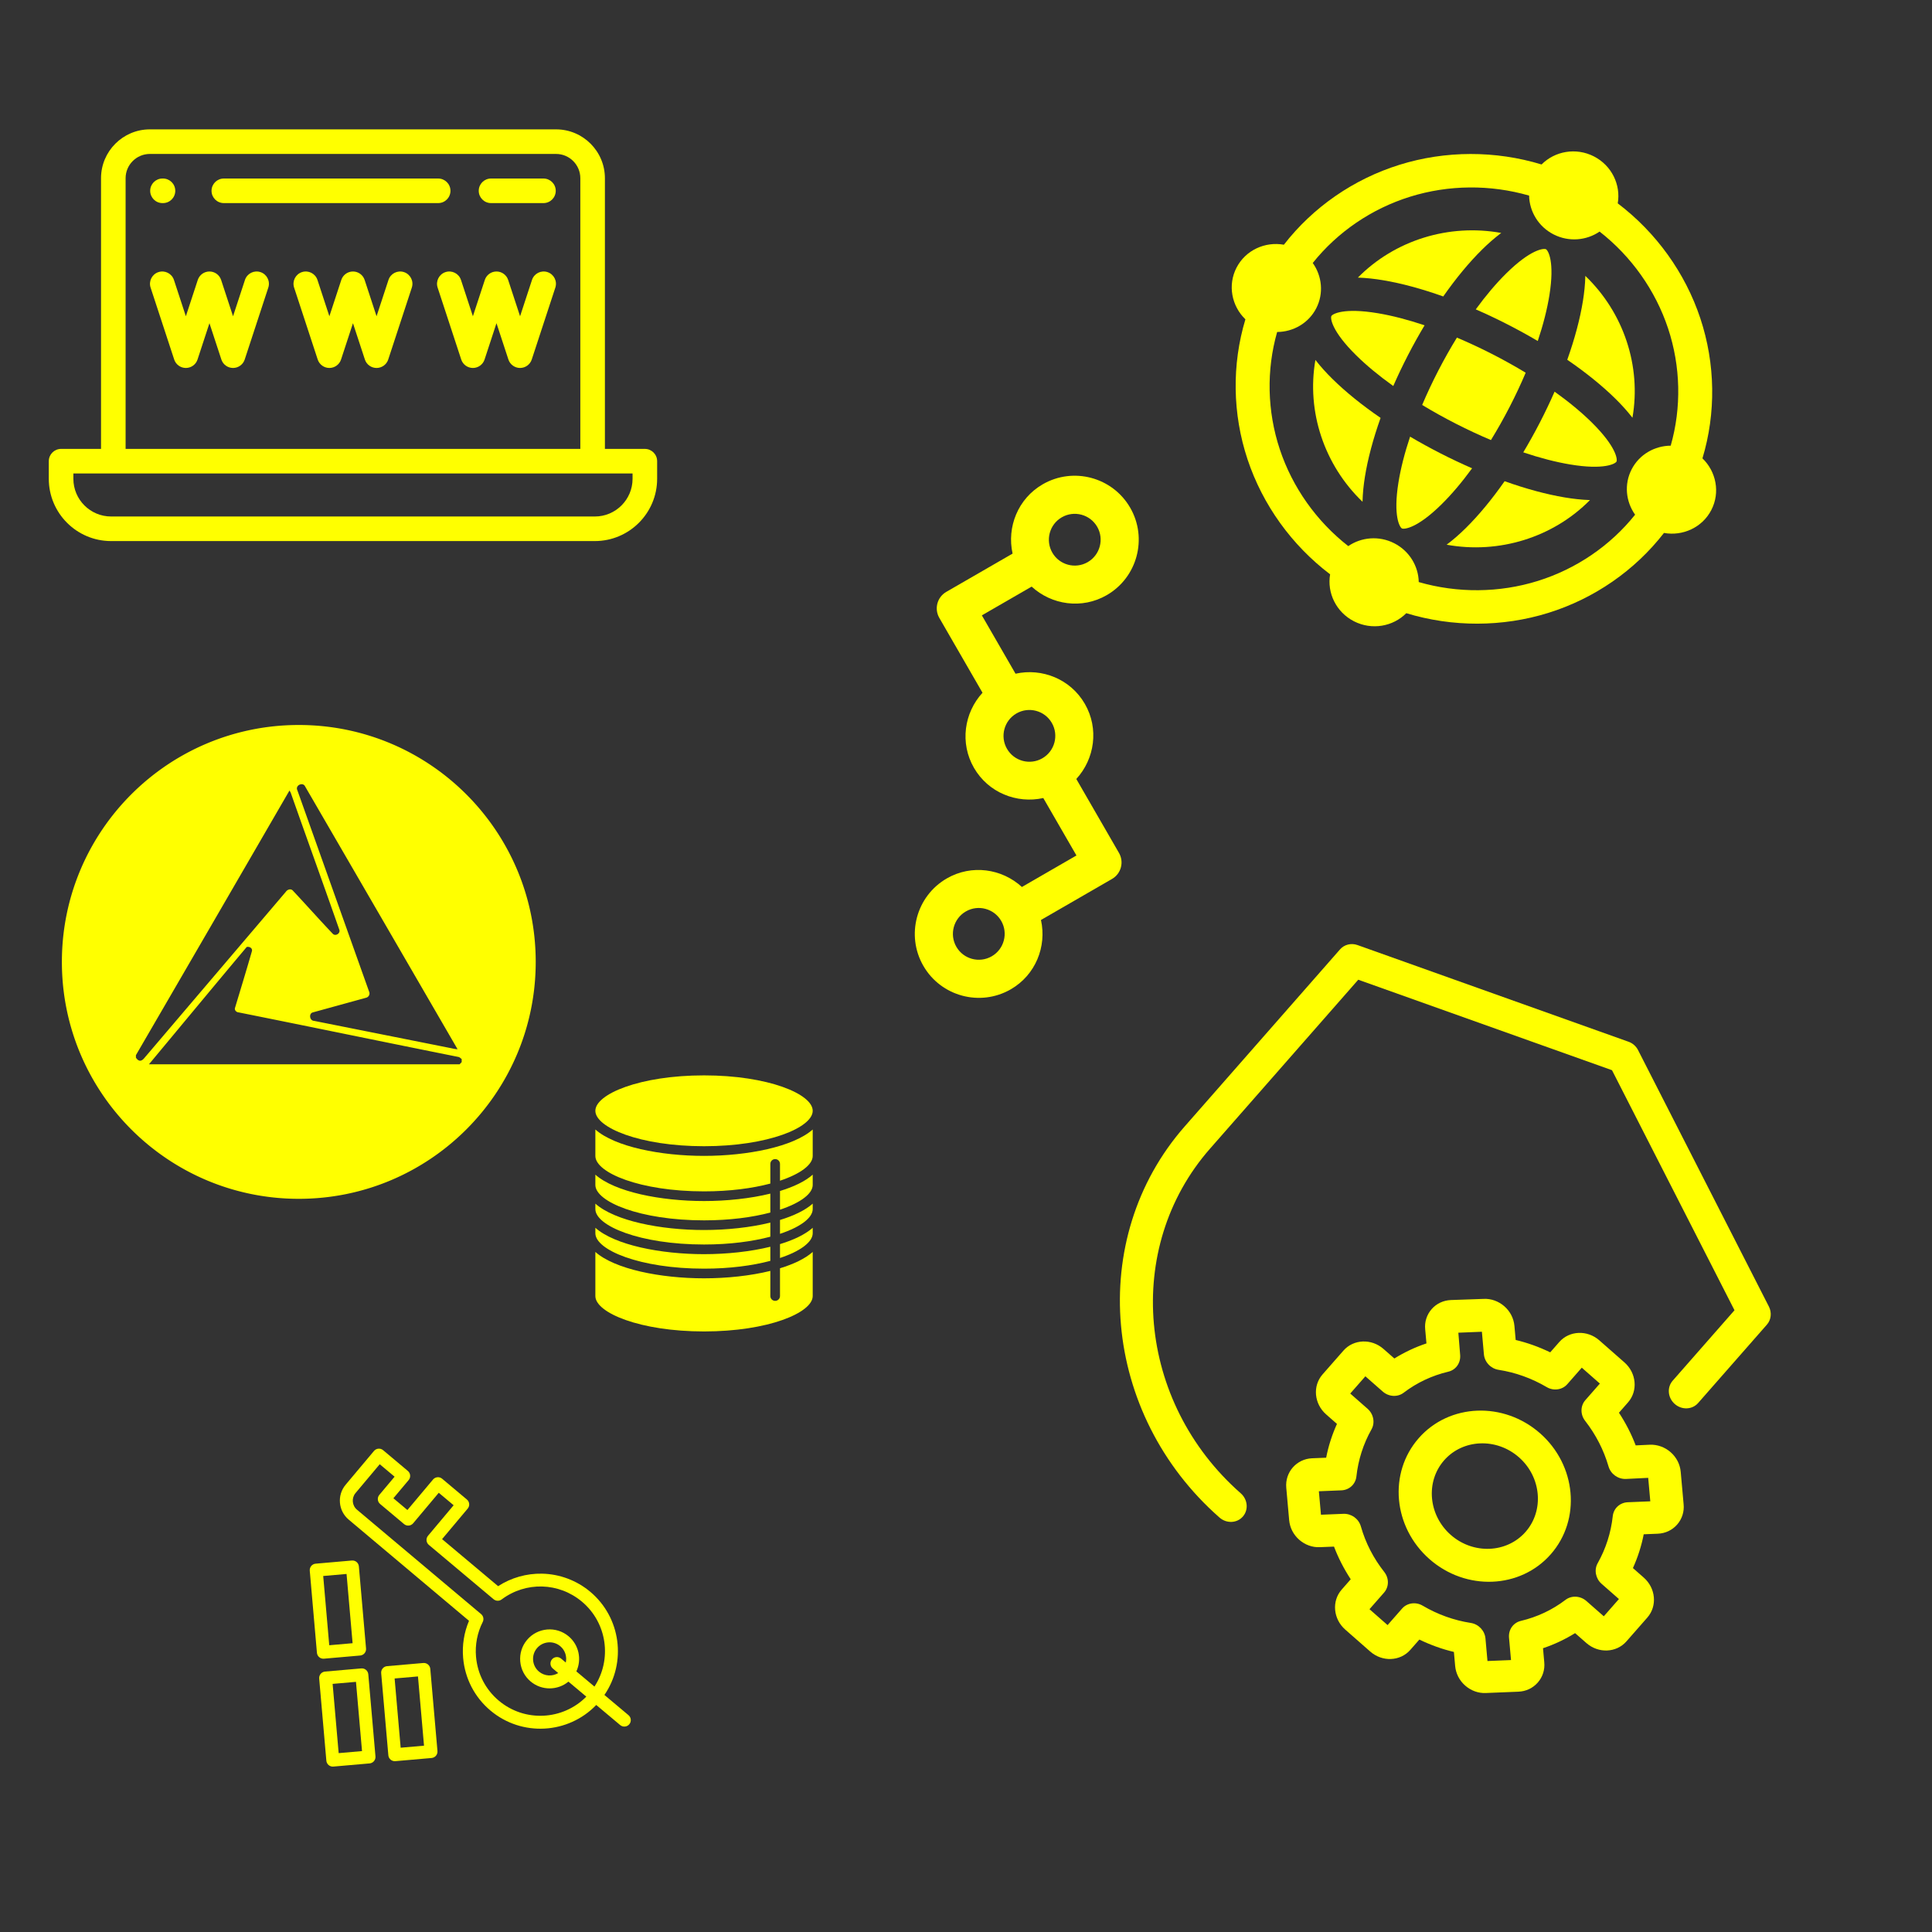 <?xml version="1.0" encoding="UTF-8" standalone="no"?>
<!-- Created with Inkscape (http://www.inkscape.org/) -->

<svg
   width="400"
   height="400"
   viewBox="0 0 400 400"
   version="1.1"
   id="svg5"
   xml:space="preserve"
   sodipodi:docname="fonadmin.svg"
   inkscape:version="1.2.1 (9c6d41e410, 2022-07-14)"
   xmlns:inkscape="http://www.inkscape.org/namespaces/inkscape"
   xmlns:sodipodi="http://sodipodi.sourceforge.net/DTD/sodipodi-0.dtd"
   xmlns="http://www.w3.org/2000/svg"
   xmlns:svg="http://www.w3.org/2000/svg"><rect x="0" y="0" width="400" height="400" fill="#333333" stroke="none"/><sodipodi:namedview
     id="namedview55"
     pagecolor="#ffffff"
     bordercolor="#000000"
     borderopacity="0.25"
     inkscape:showpageshadow="2"
     inkscape:pageopacity="0.0"
     inkscape:pagecheckerboard="0"
     inkscape:deskcolor="#d1d1d1"
     showgrid="false"
     inkscape:zoom="0.59"
     inkscape:cx="197.45763"
     inkscape:cy="200"
     inkscape:window-width="1440"
     inkscape:window-height="837"
     inkscape:window-x="-8"
     inkscape:window-y="-8"
     inkscape:window-maximized="1"
     inkscape:current-layer="svg5" /><defs
     id="defs2" /><g
     id="g521"
     transform="matrix(0.011,0.126,-0.126,0.011,125.952,295.776)"
     style="fill:#ffff00"><g
       id="g462"
       style="fill:#ffff00">
	<g
   id="g460"
   style="fill:#ffff00">
		<g
   id="g458"
   style="fill:#ffff00">
			<path
   d="m 448.972,59.094 36.172,-36.172 c 4.133,-4.134 4.133,-10.834 0,-14.968 -4.134,-4.132 -10.834,-4.132 -14.968,0 l -36.381,36.38 C 383.966,3.426 310.033,6.224 263.511,52.744 c -20.357,20.358 -33.273,47.339 -36.372,75.978 -2.744,25.359 2.249,51.133 14.106,73.474 l -84.681,84.682 -46.102,-46.104 c -1.984,-1.984 -4.677,-3.1 -7.484,-3.1 -2.807,0 -5.5,1.115 -7.484,3.1 l -37.42,37.42 c -4.134,4.134 -4.134,10.834 0,14.968 l 46.102,46.102 -21.198,21.198 -27.488,-27.488 c -4.132,-4.13 -10.833,-4.132 -14.967,0 L 3.101,370.397 c -4.134,4.133 -4.134,10.834 0,14.968 l 51.049,51.051 c 7.894,7.894 18.271,11.842 28.646,11.842 10.363,0 20.726,-3.939 28.619,-11.817 L 293.62,254.584 c 18.314,9.75 38.777,14.869 59.678,14.869 33.952,0 65.84,-13.189 89.788,-37.137 47.447,-47.45 49.389,-123.4 5.886,-173.222 z m -95.674,189.192 c -19.784,0 -39.093,-5.498 -55.836,-15.904 -4.177,-2.596 -9.585,-1.973 -13.063,1.499 L 96.462,421.459 c -7.544,7.527 -19.809,7.524 -27.344,-0.013 L 25.553,377.88 48.006,355.427 75.494,382.915 c 1.984,1.984 4.677,3.1 7.484,3.1 2.807,0 5.5,-1.115 7.484,-3.1 l 36.165,-36.167 c 4.134,-4.134 4.134,-10.834 0,-14.968 l -46.102,-46.102 22.453,-22.453 46.102,46.104 c 1.984,1.984 4.677,3.1 7.484,3.1 2.807,0 5.5,-1.115 7.484,-3.1 l 97.894,-97.894 c 3.478,-3.478 4.101,-8.893 1.506,-13.071 -26.089,-41.984 -19.907,-95.712 15.033,-130.653 38.258,-38.26 98.755,-41.013 140.247,-8.31 l -27.345,27.344 c -18.474,-10.685 -42.561,-8.14 -58.352,7.65 -18.83,18.83 -18.833,49.475 -0.007,68.31 0.003,0.003 0.007,0.005 0.007,0.008 9.113,9.113 21.245,14.131 34.158,14.131 12.913,0 25.047,-5.018 34.158,-14.131 16.729,-16.731 18.584,-42.775 5.594,-61.588 l 27.024,-27.024 c 35.272,41.528 33.344,104.055 -5.848,143.246 -19.949,19.951 -46.52,30.939 -74.819,30.939 z m 15.007,-123.493 c 2.068,2.066 4.775,3.1 7.484,3.1 2.709,0 5.418,-1.033 7.484,-3.1 l 8.234,-8.234 c 4.989,10.139 3.296,22.762 -5.128,31.186 -5.113,5.115 -11.93,7.931 -19.19,7.931 -7.246,0 -14.048,-2.805 -19.157,-7.898 -0.024,-0.025 -0.046,-0.048 -0.07,-0.071 -10.546,-10.584 -10.531,-27.774 0.037,-38.342 7.405,-7.407 18.056,-9.609 27.414,-6.648 l -7.108,7.108 c -4.133,4.134 -4.133,10.834 0,14.968 z"
   id="path450"
   style="fill:#ffff00" />
			<path
   d="M 501.417,324.572 H 366.471 c -5.845,0 -10.584,4.739 -10.584,10.584 v 59.535 c 0,5.845 4.739,10.584 10.584,10.584 h 134.946 c 5.845,0 10.584,-4.739 10.584,-10.584 v -59.535 c 0,-5.845 -4.739,-10.584 -10.584,-10.584 z m -10.584,59.535 H 377.055 V 345.74 h 113.778 z"
   id="path452"
   style="fill:#ffff00" />
			<path
   d="M 501.417,426.443 H 366.471 c -5.845,0 -10.584,4.739 -10.584,10.584 v 59.535 c 0,5.845 4.739,10.584 10.584,10.584 h 134.946 c 5.845,0 10.584,-4.739 10.584,-10.584 v -59.535 c 0,-5.845 -4.739,-10.584 -10.584,-10.584 z m -10.584,59.535 H 377.055 v -38.367 h 113.778 z"
   id="path454"
   style="fill:#ffff00" />
			<path
   d="M 324.135,426.443 H 189.19 c -5.845,0 -10.584,4.739 -10.584,10.584 v 59.535 c 0,5.845 4.739,10.584 10.584,10.584 h 134.946 c 5.845,0 10.584,-4.739 10.584,-10.584 v -59.535 c -0.001,-5.845 -4.74,-10.584 -10.585,-10.584 z m -10.584,59.535 H 199.774 v -38.367 h 113.778 v 38.367 z"
   id="path456"
   style="fill:#ffff00" />
		</g>
	</g>
</g><g
       id="g464"
       style="fill:#ffff00">
</g><g
       id="g466"
       style="fill:#ffff00">
</g><g
       id="g468"
       style="fill:#ffff00">
</g><g
       id="g470"
       style="fill:#ffff00">
</g><g
       id="g472"
       style="fill:#ffff00">
</g><g
       id="g474"
       style="fill:#ffff00">
</g><g
       id="g476"
       style="fill:#ffff00">
</g><g
       id="g478"
       style="fill:#ffff00">
</g><g
       id="g480"
       style="fill:#ffff00">
</g><g
       id="g482"
       style="fill:#ffff00">
</g><g
       id="g484"
       style="fill:#ffff00">
</g><g
       id="g486"
       style="fill:#ffff00">
</g><g
       id="g488"
       style="fill:#ffff00">
</g><g
       id="g490"
       style="fill:#ffff00">
</g><g
       id="g492"
       style="fill:#ffff00">
</g></g><g
     id="g529"
     transform="matrix(0.214,0.188,-0.179,0.204,294.384,172.11)"
     style="fill:#ffff00">
	<path
   d="m 218.4,495.2 c 6.8,0 12.3,-5.5 12.3,-12.3 0,-6.8 -5.5,-12.3 -12.3,-12.3 -100.4,0 -182,-81.6 -182,-182 V 117.1 l 182,-75.9 182,75.9 v 71.5 c 0,6.8 5.5,12.3 12.3,12.3 6.8,0 12.3,-5.5 12.3,-12.3 V 109 c 0,-4.9 -3,-9.4 -7.5,-11.3 L 223.1,16.6 c -3,-1.3 -6.4,-1.3 -9.4,0 l -194.3,81 c -4.6,1.9 -7.5,6.4 -7.5,11.3 v 179.7 c 0,113.9 92.6,206.6 206.5,206.6 z"
   id="path523"
   style="fill:#ffff00" />
	<path
   d="m 353.1,285.5 c -35.2,0 -63.9,28.6 -63.9,63.9 0,35.3 28.6,63.9 63.9,63.9 35.2,0 63.9,-28.6 63.9,-63.9 0,-35.3 -28.7,-63.9 -63.9,-63.9 z m 0,103.2 c -21.7,0 -39.4,-17.7 -39.4,-39.4 0,-21.7 17.7,-39.4 39.4,-39.4 21.7,0 39.4,17.7 39.4,39.4 0,21.7 -17.7,39.4 -39.4,39.4 z"
   id="path525"
   style="fill:#ffff00" />
	<path
   d="M 411.2,244.3 C 403.3,239.9 395,236.5 386.4,234 v -10.5 c 0,-11.7 -9.5,-21.1 -21.1,-21.1 H 341 c -11.7,0 -21.1,9.5 -21.1,21.1 V 234 c -8.6,2.5 -16.9,5.9 -24.8,10.3 l -7.4,-7.4 c -4,-4 -9.3,-6.2 -14.9,-6.2 -5.6,0 -11,2.2 -14.9,6.2 L 240.6,254 c -4,4 -6.2,9.3 -6.2,14.9 0,5.7 2.2,11 6.2,14.9 l 7.4,7.4 c -4.4,7.9 -7.8,16.2 -10.3,24.8 h -10.5 c -11.7,0 -21.1,9.5 -21.1,21.1 v 24.2 c 0,11.7 9.5,21.1 21.1,21.1 h 10.5 c 2.5,8.6 5.9,16.9 10.3,24.8 l -7.4,7.4 c -8.2,8.2 -8.2,21.7 0,29.9 l 17.1,17.1 c 4,4 9.3,6.2 14.9,6.2 5.6,0 11,-2.2 14.9,-6.2 l 7.4,-7.4 c 7.9,4.4 16.2,7.8 24.8,10.3 V 475 c 0,11.7 9.5,21.1 21.1,21.1 H 365 c 11.7,0 21.1,-9.5 21.1,-21.1 v -10.5 c 8.6,-2.5 16.9,-5.9 24.8,-10.3 l 7.4,7.4 c 4,4 9.3,6.2 14.9,6.2 5.6,0 11,-2.2 14.9,-6.2 l 17.1,-17.1 c 4,-4 6.2,-9.3 6.2,-15 0,-5.6 -2.2,-11 -6.2,-14.9 l -7.4,-7.4 c 4.4,-7.9 7.8,-16.2 10.3,-24.8 H 479 c 11.7,0 21.1,-9.5 21.1,-21.1 V 337.1 C 500.1,325.4 490.6,316 479,316 h -10.5 c -2.5,-8.6 -5.9,-16.9 -10.3,-24.8 l 7.4,-7.4 c 4,-4 6.2,-9.3 6.2,-15 0,-5.6 -2.2,-11 -6.2,-14.9 l -17.1,-17.1 c -4,-4 -9.3,-6.2 -14.9,-6.2 -5.6,0 -11,2.2 -15,6.2 z m 22.4,12.3 12.4,12.4 -11.9,11.9 c -4.1,4.1 -4.8,10.6 -1.5,15.5 7,10.5 11.8,22.1 14.3,34.5 1.1,5.7 6.2,9.9 12,9.9 h 16.8 v 17.5 h -16.8 c -5.8,0 -10.9,4.1 -12,9.9 -2.4,12.4 -7.2,24 -14.3,34.5 -3.3,4.9 -2.6,11.3 1.5,15.5 l 11.9,11.9 -12.4,12.4 -11.9,-11.9 c -4.1,-4.1 -10.6,-4.8 -15.5,-1.5 -10.5,7 -22.1,11.8 -34.5,14.3 -5.7,1.1 -9.9,6.2 -9.9,12 v 16.8 h -17.5 v -16.8 c 0,-5.9 -4.1,-10.9 -9.9,-12 -12.4,-2.4 -24,-7.2 -34.5,-14.3 -4.9,-3.3 -11.3,-2.6 -15.5,1.5 l -11.9,11.9 -12.4,-12.4 11.9,-11.9 c 4.1,-4.1 4.8,-10.6 1.5,-15.5 -7,-10.5 -11.8,-22.1 -14.3,-34.5 -1.1,-5.7 -6.2,-9.9 -12,-9.9 h -16.8 v -17.5 h 16.8 c 5.8,0 10.9,-4.1 12,-9.9 2.4,-12.4 7.2,-24 14.3,-34.5 3.3,-4.9 2.6,-11.3 -1.5,-15.5 l -11.7,-11.9 12.4,-12.4 11.9,11.9 c 4.1,4.1 10.6,4.8 15.5,1.5 10.5,-7 22.1,-11.8 34.5,-14.3 5.7,-1.1 9.9,-6.2 9.9,-12 V 226.9 H 362 v 16.8 c 0,5.8 4.1,10.9 9.9,12 12.4,2.5 24,7.3 34.5,14.3 4.9,3.3 11.3,2.6 15.5,-1.5 z"
   id="path527"
   style="fill:#ffff00" />
</g><path
     d="m 61.864,248.203 c -27.091,0 -49.051,-21.959 -49.051,-49.051 0,-27.091 21.959,-49.051 49.051,-49.051 27.091,0 49.051,21.959 49.051,49.051 0,27.091 -21.959,49.051 -49.051,49.051 z m -0.316,-84.619 v -0.021 l 14.862,41.721 a 0.92,0.92 0 0 1 -0.607,1.285 l -11.018,3.035 c -0.898,0.224 -0.696,1.708 0.227,1.754 l 28.079,5.598 c 0.54,0.089 1.079,0.27 1.64,0.27 a 95249.143,95249.143 0 0 0 -31.564,-54.407 c -0.448,-0.966 -2.066,-0.245 -1.619,0.766 z m -1.619,0.092 c -10.58,18.271 -21.178,36.531 -31.788,54.784 v 0.521 c 0.224,0.313 0.494,0.628 0.898,0.628 0.564,-0.068 0.855,-0.607 1.193,-0.966 l 28.955,-34.017 c 0.294,-0.429 0.944,-0.696 1.395,-0.291 2.79,2.968 5.488,6.024 8.317,8.992 0.54,0.582 1.643,-0.068 1.349,-0.852 -3.305,-9.442 -6.72,-18.885 -10.049,-28.327 a 3.219,3.219 0 0 0 -0.27,-0.472 z m -8.857,32.395 c -6.766,8.047 -13.489,16.187 -20.233,24.28 h 64.318 l 0.429,-0.451 v -0.628 c -0.224,-0.181 -0.429,-0.405 -0.72,-0.451 -15.151,-3.035 -30.304,-6.18 -45.458,-9.215 -0.472,-0.025 -0.92,-0.472 -0.742,-0.969 1.171,-3.887 2.361,-7.778 3.486,-11.689 0.181,-0.653 -0.54,-1.033 -1.079,-0.877 z"
     id="path540"
     style="fill:#ffff00;stroke-width:3.066" /><g
     id="g689"
     transform="matrix(0.097,-0.188,0.192,0.098,231.177,103.544)"
     style="fill:#ffff00"><g
       id="g553"
       style="fill:#ffff00">
	<g
   id="g551"
   style="fill:#ffff00">
		<path
   d="m 185.912,222.574 c -16.602,2.525 -31.862,5.966 -45.153,10.248 -31.95,10.291 -38.479,20.901 -38.479,23.178 0,2.278 6.531,12.887 38.479,23.177 13.29,4.281 28.551,7.724 45.153,10.249 -0.678,-10.917 -1.027,-22.094 -1.027,-33.426 -0.001,-11.332 0.349,-22.509 1.027,-33.426 z"
   id="path549"
   style="fill:#ffff00" />
	</g>
</g><g
       id="g559"
       style="fill:#ffff00">
	<g
   id="g557"
   style="fill:#ffff00">
		<path
   d="m 371.242,232.823 c -13.291,-4.281 -28.552,-7.724 -45.154,-10.248 0.678,10.917 1.027,22.094 1.027,33.426 0,11.332 -0.35,22.509 -1.027,33.426 16.602,-2.525 31.863,-5.968 45.154,-10.248 31.948,-10.29 38.478,-20.901 38.478,-23.177 10e-4,-2.277 -6.53,-12.889 -38.478,-23.179 z"
   id="path555"
   style="fill:#ffff00" />
	</g>
</g><g
       id="g565"
       style="fill:#ffff00">
	<g
   id="g563"
   style="fill:#ffff00">
		<path
   d="m 293.083,218.916 c -12.006,-0.882 -24.418,-1.35 -37.083,-1.35 -12.665,0 -25.078,0.467 -37.084,1.351 -0.883,12.006 -1.351,24.419 -1.351,37.083 0,12.664 0.467,25.077 1.351,37.083 12.006,0.883 24.419,1.351 37.084,1.351 12.665,0 25.077,-0.467 37.083,-1.351 0.883,-12.006 1.351,-24.419 1.351,-37.083 0,-12.664 -0.468,-25.078 -1.351,-37.084 z"
   id="path561"
   style="fill:#ffff00" />
	</g>
</g><g
       id="g571"
       style="fill:#ffff00">
	<g
   id="g569"
   style="fill:#ffff00">
		<path
   d="m 255.999,327.116 c -11.33,-10e-4 -22.508,-0.351 -33.425,-1.027 2.525,16.602 5.966,31.863 10.248,45.154 10.29,31.948 20.901,38.478 23.178,38.478 2.278,0 12.887,-6.531 23.177,-38.478 4.281,-13.291 7.724,-28.552 10.248,-45.154 -10.917,0.677 -22.094,1.027 -33.426,1.027 z"
   id="path567"
   style="fill:#ffff00" />
	</g>
</g><g
       id="g577"
       style="fill:#ffff00">
	<g
   id="g575"
   style="fill:#ffff00">
		<path
   d="m 279.178,140.757 c -10.291,-31.948 -20.9,-38.478 -23.178,-38.478 -2.278,0 -12.888,6.531 -23.178,38.478 -4.281,13.291 -7.724,28.552 -10.248,45.154 10.917,-0.678 22.094,-1.027 33.426,-1.027 11.332,0.001 22.509,0.351 33.426,1.027 -2.525,-16.601 -5.966,-31.862 -10.248,-45.154 z"
   id="path573"
   style="fill:#ffff00" />
	</g>
</g><g
       id="g583"
       style="fill:#ffff00">
	<g
   id="g581"
   style="fill:#ffff00">
		<path
   d="m 201.715,381.261 c -5.492,-17.053 -9.733,-36.873 -12.586,-58.391 -21.518,-2.852 -41.337,-7.093 -58.39,-12.585 -7.454,-2.401 -15.287,-5.361 -22.77,-8.945 15.027,48.962 53.727,87.663 102.69,102.69 -3.584,-7.482 -6.543,-15.315 -8.944,-22.769 z"
   id="path579"
   style="fill:#ffff00" />
	</g>
</g><g
       id="g589"
       style="fill:#ffff00">
	<g
   id="g587"
   style="fill:#ffff00">
		<path
   d="m 301.34,107.969 c 3.584,7.483 6.543,15.315 8.944,22.769 5.494,17.054 9.734,36.874 12.586,58.392 21.518,2.852 41.338,7.093 58.391,12.585 7.455,2.401 15.287,5.361 22.769,8.944 -15.027,-48.963 -53.727,-87.664 -102.69,-102.69 z"
   id="path585"
   style="fill:#ffff00" />
	</g>
</g><g
       id="g595"
       style="fill:#ffff00">
	<g
   id="g593"
   style="fill:#ffff00">
		<path
   d="m 381.262,310.284 c -17.054,5.494 -36.874,9.734 -58.392,12.586 -2.852,21.518 -7.093,41.338 -12.585,58.391 -2.401,7.455 -5.361,15.287 -8.944,22.769 48.962,-15.027 87.663,-53.727 102.69,-102.69 -7.483,3.584 -15.315,6.543 -22.769,8.944 z"
   id="path591"
   style="fill:#ffff00" />
	</g>
</g><g
       id="g601"
       style="fill:#ffff00">
	<g
   id="g599"
   style="fill:#ffff00">
		<path
   d="m 107.969,210.66 c 7.483,-3.584 15.315,-6.543 22.77,-8.945 17.053,-5.493 36.873,-9.733 58.39,-12.585 2.852,-21.517 7.094,-41.337 12.586,-58.391 2.401,-7.454 5.36,-15.287 8.944,-22.769 -48.963,15.027 -87.664,53.727 -102.69,102.69 z"
   id="path597"
   style="fill:#ffff00" />
	</g>
</g><g
       id="g607"
       style="fill:#ffff00">
	<g
   id="g605"
   style="fill:#ffff00">
		<path
   d="M 481.675,214.932 C 473.387,169.373 451.134,126.753 418.191,93.808 385.248,60.866 342.626,38.612 297.067,30.324 291.657,12.784 275.295,0 256,0 236.706,0 220.344,12.784 214.932,30.325 169.373,38.613 126.753,60.866 93.809,93.809 60.866,126.752 38.612,169.374 30.325,214.933 12.784,220.343 0,236.705 0,256 c 0,19.295 12.784,35.657 30.326,41.068 8.288,45.559 30.541,88.179 63.484,121.124 32.943,32.942 75.564,55.196 121.123,63.484 5.411,17.54 21.773,30.324 41.067,30.324 19.295,0 35.657,-12.784 41.068,-30.325 45.559,-8.288 88.179,-30.541 121.124,-63.484 32.942,-32.943 55.196,-75.565 63.484,-121.124 C 499.216,291.656 512,275.295 512,256 c 0,-19.295 -12.784,-35.656 -30.325,-41.068 z m -86.593,180.15 c -27.585,27.586 -63.071,46.429 -101.079,53.915 -7.234,-13.674 -21.616,-22.934 -38.003,-22.934 -16.382,0 -30.759,9.255 -37.998,22.935 C 179.993,441.513 144.505,422.67 116.917,395.082 89.331,367.497 70.49,332.011 63.002,294.004 c 13.674,-7.234 22.935,-21.616 22.935,-38.003 0,-16.382 -9.255,-30.76 -22.937,-37.998 7.486,-38.009 26.329,-73.497 53.916,-101.084 27.586,-27.586 63.072,-46.429 101.079,-53.915 7.236,13.674 21.616,22.934 38.003,22.934 16.382,0 30.759,-9.255 37.998,-22.935 38.009,7.485 73.498,26.329 101.084,53.916 27.586,27.585 46.429,63.071 53.915,101.079 -13.674,7.234 -22.934,21.616 -22.934,38.003 0,16.382 9.255,30.759 22.935,37.998 -7.484,38.008 -26.327,73.496 -53.914,101.083 z"
   id="path603"
   style="fill:#ffff00" />
	</g>
</g><g
       id="g609"
       style="fill:#ffff00">
</g><g
       id="g611"
       style="fill:#ffff00">
</g><g
       id="g613"
       style="fill:#ffff00">
</g><g
       id="g615"
       style="fill:#ffff00">
</g><g
       id="g617"
       style="fill:#ffff00">
</g><g
       id="g619"
       style="fill:#ffff00">
</g><g
       id="g621"
       style="fill:#ffff00">
</g><g
       id="g623"
       style="fill:#ffff00">
</g><g
       id="g625"
       style="fill:#ffff00">
</g><g
       id="g627"
       style="fill:#ffff00">
</g><g
       id="g629"
       style="fill:#ffff00">
</g><g
       id="g631"
       style="fill:#ffff00">
</g><g
       id="g633"
       style="fill:#ffff00">
</g><g
       id="g635"
       style="fill:#ffff00">
</g><g
       id="g637"
       style="fill:#ffff00">
</g></g><g
     id="g750"
     transform="matrix(1.462,-0.844,0.844,1.462,152.994,136.574)"
     style="fill:#ffff00"><g
       id="g695"
       style="fill:#ffff00">
	<g
   id="g693"
   style="fill:#ffff00">
		<path
   style="fill:#ffff00"
   d="m 43.02,0 c -3.509,0 -6.452,2.331 -7.454,5.514 h -9.389 c -1.291,0 -2.336,1.046 -2.336,2.337 L 23.839,18.45 c -3.182,1.001 -5.512,3.946 -5.512,7.454 0,3.509 2.33,6.453 5.512,7.455 v 8.134 l -7.724,0.003 C 15.113,38.312 12.17,35.982 8.66,35.982 c -4.328,0 -7.85,3.521 -7.85,7.851 0,4.327 3.521,7.849 7.85,7.849 3.51,0 6.454,-2.33 7.455,-5.512 l 10.062,-0.002 c 1.291,0 2.337,-1.047 2.337,-2.338 V 33.36 c 3.183,-1.002 5.514,-3.946 5.514,-7.455 0,-3.508 -2.331,-6.453 -5.514,-7.454 l 0.001,-8.262 h 7.051 c 1.002,3.182 3.945,5.511 7.454,5.511 4.329,0 7.851,-3.521 7.851,-7.848 C 50.87,3.523 47.349,0 43.02,0 Z M 8.66,47.008 c -1.751,0 -3.176,-1.425 -3.176,-3.175 0,-1.751 1.425,-3.177 3.176,-3.177 1.751,0 3.176,1.426 3.176,3.177 0,1.75 -1.425,3.175 -3.176,3.175 z M 26.177,29.08 c -1.752,0 -3.176,-1.424 -3.176,-3.176 0,-1.751 1.424,-3.176 3.176,-3.176 1.752,0 3.176,1.425 3.176,3.176 0,1.752 -1.424,3.176 -3.176,3.176 z M 43.02,11.026 c -1.751,0 -3.175,-1.424 -3.175,-3.174 0,-1.751 1.424,-3.177 3.175,-3.177 1.751,0 3.177,1.426 3.177,3.177 -0.001,1.749 -1.426,3.174 -3.177,3.174 z"
   id="path691" />
	</g>
</g><g
       id="g697"
       style="fill:#ffff00">
</g><g
       id="g699"
       style="fill:#ffff00">
</g><g
       id="g701"
       style="fill:#ffff00">
</g><g
       id="g703"
       style="fill:#ffff00">
</g><g
       id="g705"
       style="fill:#ffff00">
</g><g
       id="g707"
       style="fill:#ffff00">
</g><g
       id="g709"
       style="fill:#ffff00">
</g><g
       id="g711"
       style="fill:#ffff00">
</g><g
       id="g713"
       style="fill:#ffff00">
</g><g
       id="g715"
       style="fill:#ffff00">
</g><g
       id="g717"
       style="fill:#ffff00">
</g><g
       id="g719"
       style="fill:#ffff00">
</g><g
       id="g721"
       style="fill:#ffff00">
</g><g
       id="g723"
       style="fill:#ffff00">
</g><g
       id="g725"
       style="fill:#ffff00">
</g></g><g
     id="g832"
     transform="translate(119.255,222.645)"
     style="fill:#ffff00"><g
       id="g770"
       style="fill:#ffff00">
	<path
   d="m 49.008,32.682 c 0,1.804 -2.514,3.709 -6.773,5.127 v -2.873 c 2.85,-0.866 5.217,-1.998 6.773,-3.381 z"
   id="path752"
   style="fill:#ffff00" />
	<path
   d="m 49.008,27.682 c 0,1.804 -2.514,3.709 -6.773,5.127 v -2.873 c 2.85,-0.866 5.217,-1.998 6.773,-3.381 z"
   id="path754"
   style="fill:#ffff00" />
	<path
   d="m 49.008,22.682 c 0,1.803 -2.514,3.708 -6.773,5.126 v -3.874 c 2.85,-0.866 5.217,-1.998 6.773,-3.381 z"
   id="path756"
   style="fill:#ffff00" />
	<path
   d="m 49.008,16.682 c 0,1.803 -2.514,3.708 -6.773,5.127 v -3.475 c 0,-0.553 -0.447,-1 -1,-1 -0.553,0 -1,0.447 -1,1 V 22.4 c -3.699,0.979 -8.377,1.615 -13.727,1.615 -13.26,0 -22.5,-3.864 -22.5,-7.333 v -5.476 c 4.019,3.569 13.472,5.462 22.5,5.462 9.027,0 18.48,-1.893 22.5,-5.462 z"
   id="path758"
   style="fill:#ffff00" />
	<path
   d="m 26.508,26.016 c 4.741,0 9.6,-0.522 13.727,-1.535 v 3.92 c -3.699,0.978 -8.377,1.614 -13.727,1.614 -13.26,0 -22.5,-3.864 -22.5,-7.333 v -2.128 c 4.019,3.569 13.472,5.462 22.5,5.462 z"
   id="path760"
   style="fill:#ffff00" />
	<path
   d="m 26.508,32.016 c 4.741,0 9.6,-0.522 13.727,-1.535 v 2.921 c -3.699,0.978 -8.377,1.614 -13.727,1.614 -13.26,0 -22.5,-3.864 -22.5,-7.334 v -1.127 c 4.019,3.568 13.472,5.461 22.5,5.461 z"
   id="path762"
   style="fill:#ffff00" />
	<path
   d="m 26.508,37.016 c 4.741,0 9.6,-0.522 13.727,-1.535 v 2.921 c -3.699,0.978 -8.377,1.614 -13.727,1.614 -13.26,0 -22.5,-3.864 -22.5,-7.334 v -1.127 c 4.019,3.568 13.472,5.461 22.5,5.461 z"
   id="path764"
   style="fill:#ffff00" />
	<path
   d="m 26.508,53.016 c -13.26,0 -22.5,-3.864 -22.5,-7.334 v -9.127 c 4.019,3.568 13.472,5.461 22.5,5.461 4.741,0 9.6,-0.522 13.727,-1.535 v 5.201 c 0,0.554 0.447,1 1,1 0.553,0 1,-0.446 1,-1 v -5.746 c 2.85,-0.866 5.217,-1.998 6.773,-3.381 v 9.127 c 0,3.468 -9.24,7.334 -22.5,7.334 z"
   id="path766"
   style="fill:#ffff00" />
	<path
   d="m 26.508,0 c 13.26,0 22.5,3.865 22.5,7.334 0,3.469 -9.24,7.334 -22.5,7.334 -13.26,0 -22.5,-3.865 -22.5,-7.334 C 4.008,3.865 13.248,0 26.508,0 Z"
   id="path768"
   style="fill:#ffff00" />
</g><g
       id="g772"
       style="fill:#ffff00">
</g><g
       id="g774"
       style="fill:#ffff00">
</g><g
       id="g776"
       style="fill:#ffff00">
</g><g
       id="g778"
       style="fill:#ffff00">
</g><g
       id="g780"
       style="fill:#ffff00">
</g><g
       id="g782"
       style="fill:#ffff00">
</g><g
       id="g784"
       style="fill:#ffff00">
</g><g
       id="g786"
       style="fill:#ffff00">
</g><g
       id="g788"
       style="fill:#ffff00">
</g><g
       id="g790"
       style="fill:#ffff00">
</g><g
       id="g792"
       style="fill:#ffff00">
</g><g
       id="g794"
       style="fill:#ffff00">
</g><g
       id="g796"
       style="fill:#ffff00">
</g><g
       id="g798"
       style="fill:#ffff00">
</g><g
       id="g800"
       style="fill:#ffff00">
</g></g><g
     id="g914"
     transform="matrix(0.246,0,0,0.246,10.102,6.427)"
     style="fill:#ffff00"><g
       id="g852"
       style="fill:#ffff00">
	<g
   id="g850"
   style="fill:#ffff00">
		<g
   id="g848"
   style="fill:#ffff00">
			<path
   d="M 501.657,351.677 H 468.04 V 123.863 c 0,-22.671 -18.444,-41.115 -41.115,-41.115 H 85.075 c -22.671,0 -41.115,18.444 -41.115,41.115 V 351.677 H 10.343 C 4.631,351.677 0,356.308 0,362.02 v 14.825 c 0,28.897 23.51,52.407 52.407,52.407 h 407.187 c 28.896,0 52.406,-23.51 52.406,-52.407 V 362.02 c 0,-5.712 -4.631,-10.343 -10.343,-10.343 z M 64.646,123.863 c 0,-11.264 9.164,-20.428 20.428,-20.428 h 341.851 c 11.264,0 20.428,9.164 20.428,20.428 V 351.677 H 64.646 Z m 426.667,252.982 c 0,17.491 -14.229,31.72 -31.72,31.72 H 52.407 c -17.491,0 -31.72,-14.229 -31.72,-31.72 v -4.482 h 470.626 z"
   id="path834"
   style="fill:#ffff00" />
			<path
   d="m 372.192,144.808 h 44.131 c 5.713,0 10.343,-4.631 10.343,-10.343 0,-5.713 -4.631,-10.343 -10.343,-10.343 h -44.131 c -5.713,0 -10.343,4.631 -10.343,10.343 0,5.712 4.63,10.343 10.343,10.343 z"
   id="path836"
   style="fill:#ffff00" />
			<path
   d="m 147.308,144.808 h 180.407 c 5.713,0 10.343,-4.631 10.343,-10.343 0,-5.713 -4.631,-10.343 -10.343,-10.343 H 147.308 c -5.713,0 -10.343,4.631 -10.343,10.343 0,5.712 4.63,10.343 10.343,10.343 z"
   id="path838"
   style="fill:#ffff00" />
			<path
   d="m 95.677,144.808 h 0.431 c 5.713,0 10.343,-4.631 10.343,-10.343 0,-5.713 -4.631,-10.343 -10.343,-10.343 h -0.431 c -5.713,0 -10.343,4.631 -10.343,10.343 0,5.712 4.63,10.343 10.343,10.343 z"
   id="path840"
   style="fill:#ffff00" />
			<path
   d="m 178.144,202.884 c -5.426,-1.78 -11.271,1.175 -13.052,6.603 l -10.026,30.556 -10.025,-30.556 c -1.393,-4.247 -5.358,-7.119 -9.827,-7.119 -4.469,0 -8.434,2.871 -9.827,7.118 l -10.026,30.556 -10.026,-30.556 c -1.78,-5.428 -7.625,-8.383 -13.052,-6.603 -5.428,1.781 -8.384,7.625 -6.603,13.052 l 19.853,60.509 c 1.393,4.247 5.358,7.118 9.827,7.118 4.469,0 8.434,-2.871 9.827,-7.118 l 10.026,-30.556 10.025,30.556 c 1.393,4.247 5.358,7.119 9.827,7.119 4.469,0 8.434,-2.871 9.827,-7.118 l 19.853,-60.509 c 1.782,-5.426 -1.173,-11.27 -6.601,-13.052 z"
   id="path842"
   style="fill:#ffff00" />
			<path
   d="m 298.931,202.884 c -5.428,-1.78 -11.271,1.175 -13.052,6.603 l -10.026,30.556 -10.025,-30.556 c -1.393,-4.247 -5.358,-7.119 -9.827,-7.119 -4.469,0 -8.434,2.871 -9.827,7.118 l -10.026,30.556 -10.026,-30.556 c -1.78,-5.428 -7.626,-8.383 -13.052,-6.603 -5.428,1.781 -8.383,7.625 -6.603,13.052 l 19.853,60.509 c 1.393,4.247 5.358,7.118 9.827,7.118 4.469,0 8.434,-2.871 9.827,-7.118 L 256,245.889 l 10.025,30.556 c 1.393,4.247 5.358,7.119 9.827,7.119 4.469,0 8.434,-2.871 9.827,-7.118 l 19.853,-60.509 c 1.784,-5.427 -1.173,-11.271 -6.601,-13.053 z"
   id="path844"
   style="fill:#ffff00" />
			<path
   d="m 419.719,202.884 c -5.427,-1.78 -11.271,1.175 -13.052,6.603 l -10.025,30.556 -10.026,-30.556 c -1.393,-4.247 -5.358,-7.118 -9.827,-7.118 -4.469,0 -8.434,2.871 -9.827,7.118 l -10.026,30.556 -10.026,-30.556 c -1.781,-5.428 -7.624,-8.383 -13.052,-6.603 -5.428,1.781 -8.384,7.625 -6.603,13.052 l 19.853,60.509 c 1.393,4.247 5.358,7.118 9.827,7.118 4.469,0 8.434,-2.871 9.827,-7.118 l 10.026,-30.556 10.026,30.556 c 1.393,4.247 5.358,7.118 9.827,7.118 4.469,0 8.434,-2.871 9.827,-7.119 l 19.853,-60.509 c 1.781,-5.425 -1.175,-11.269 -6.602,-13.051 z"
   id="path846"
   style="fill:#ffff00" />
		</g>
	</g>
</g><g
       id="g854"
       style="fill:#ffff00">
</g><g
       id="g856"
       style="fill:#ffff00">
</g><g
       id="g858"
       style="fill:#ffff00">
</g><g
       id="g860"
       style="fill:#ffff00">
</g><g
       id="g862"
       style="fill:#ffff00">
</g><g
       id="g864"
       style="fill:#ffff00">
</g><g
       id="g866"
       style="fill:#ffff00">
</g><g
       id="g868"
       style="fill:#ffff00">
</g><g
       id="g870"
       style="fill:#ffff00">
</g><g
       id="g872"
       style="fill:#ffff00">
</g><g
       id="g874"
       style="fill:#ffff00">
</g><g
       id="g876"
       style="fill:#ffff00">
</g><g
       id="g878"
       style="fill:#ffff00">
</g><g
       id="g880"
       style="fill:#ffff00">
</g><g
       id="g882"
       style="fill:#ffff00">
</g></g></svg>
